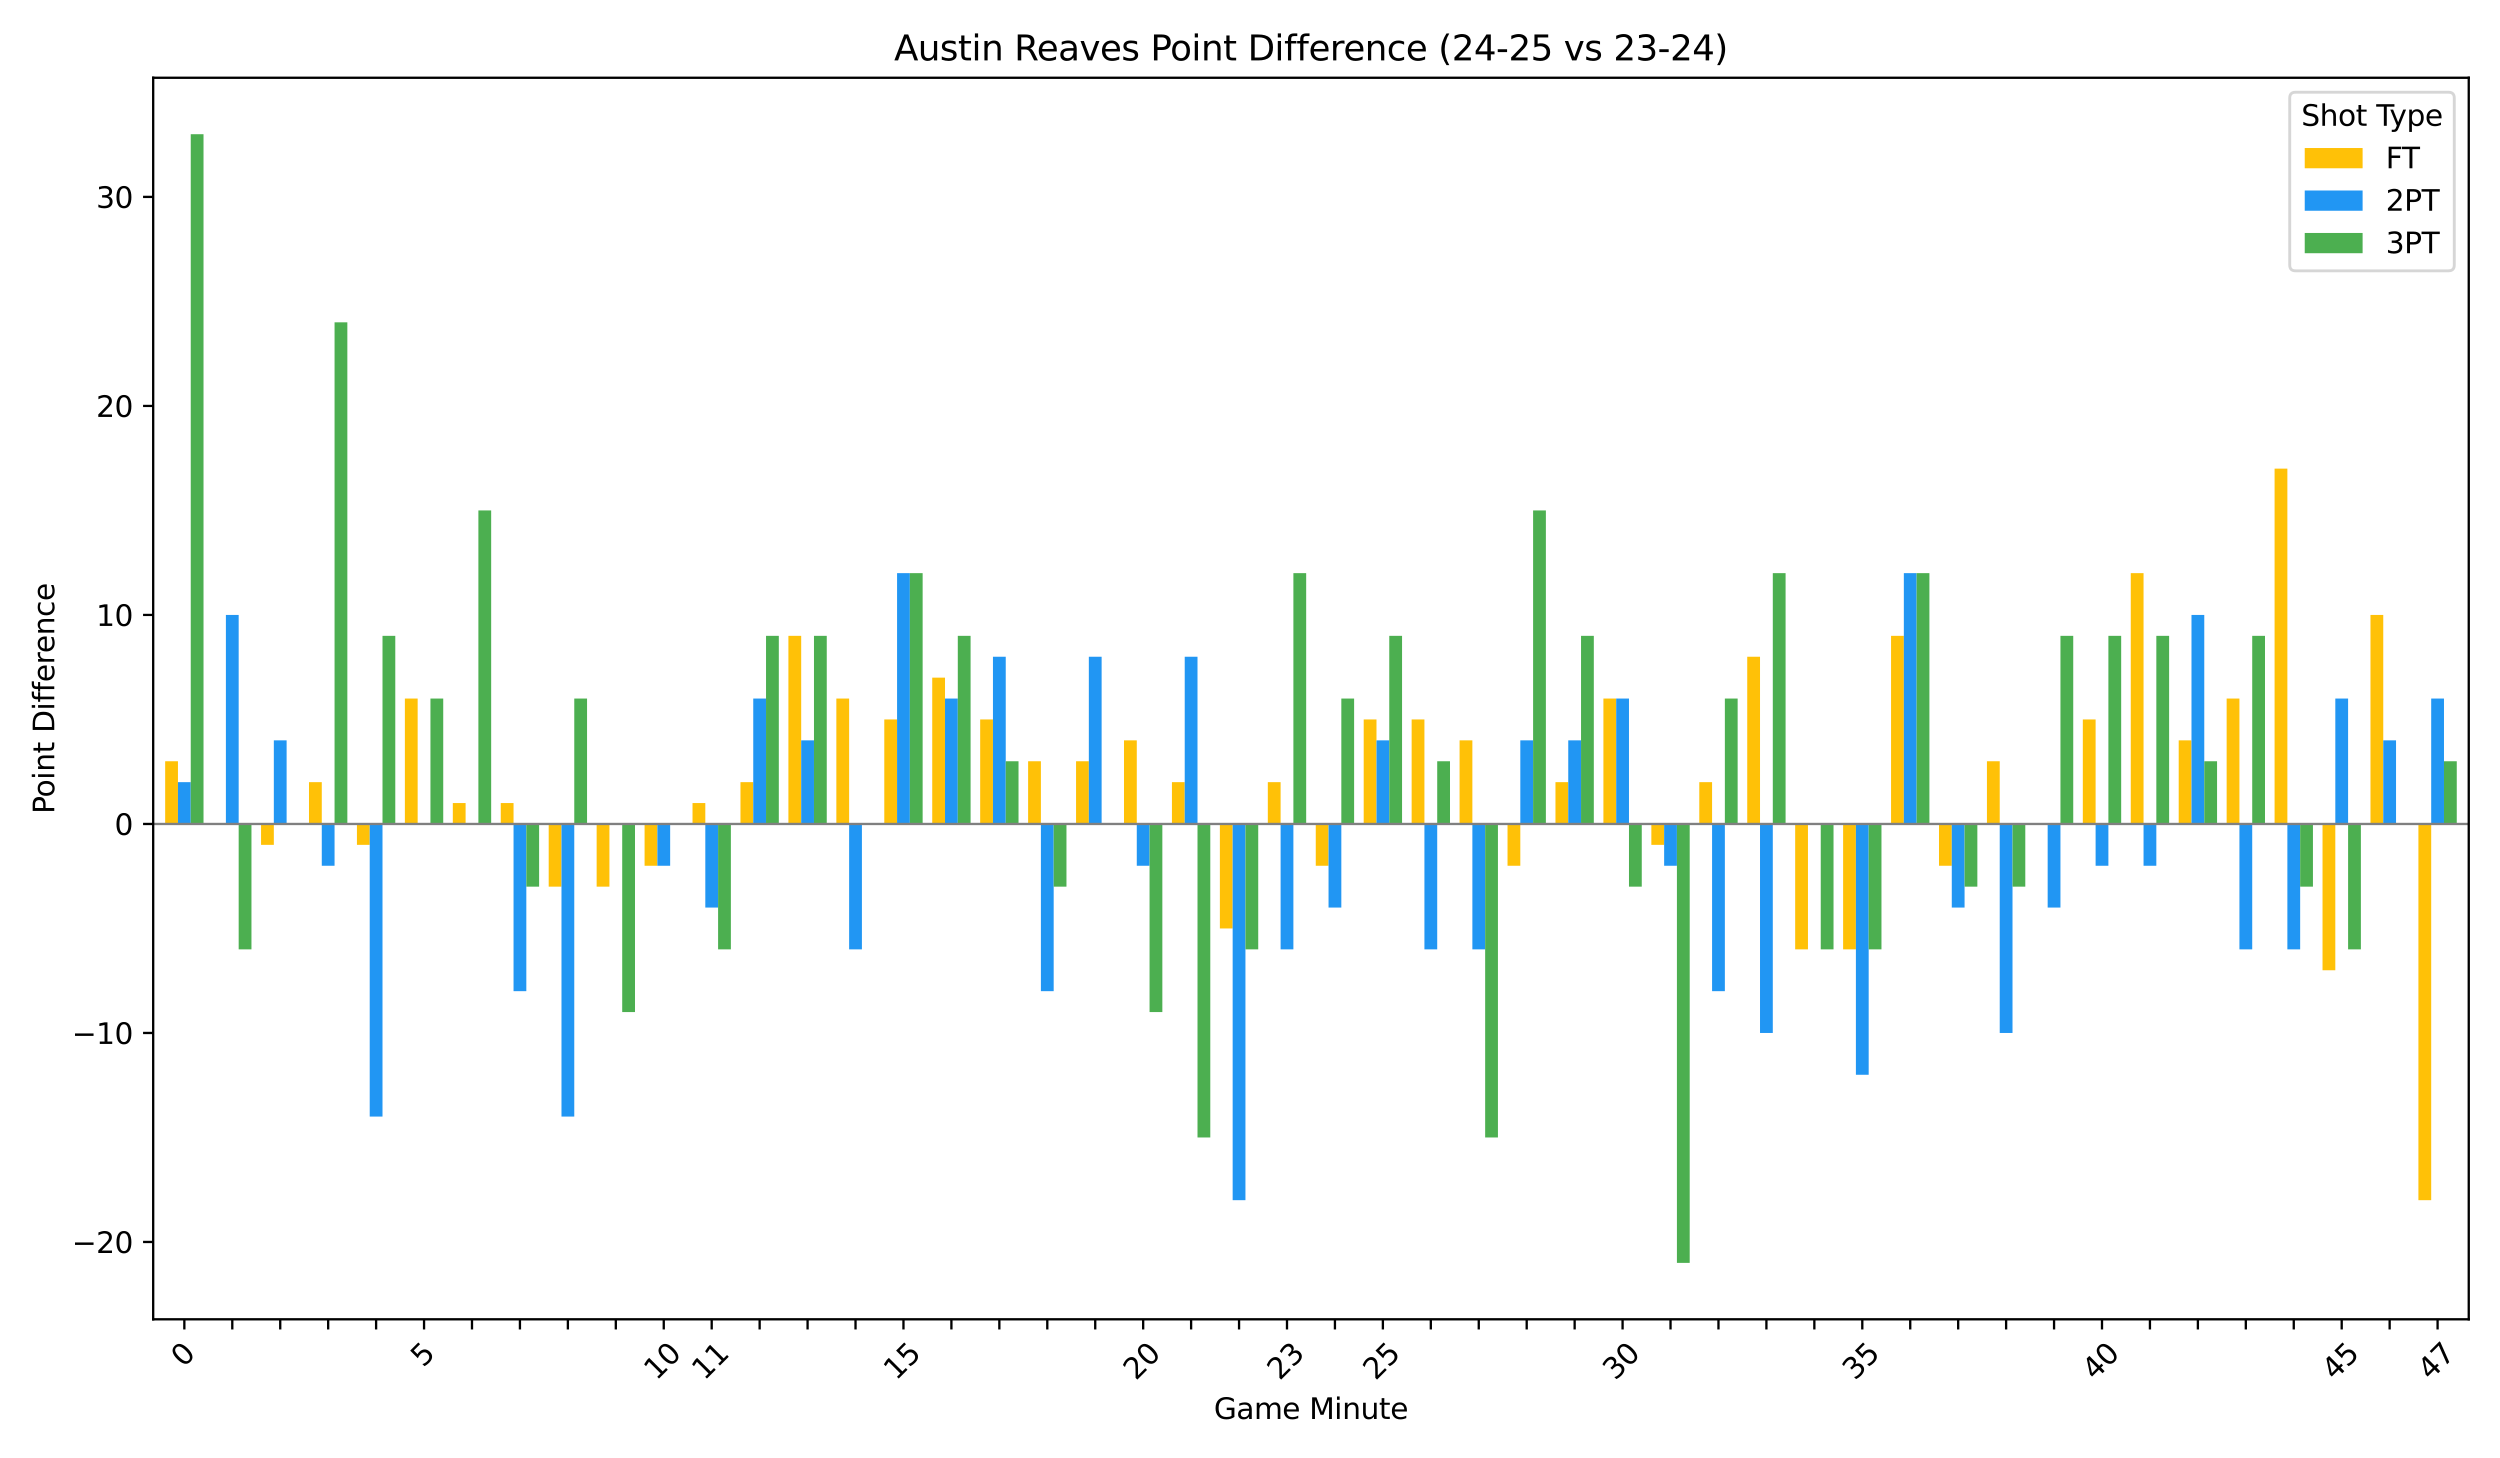 <?xml version="1.0" encoding="utf-8" standalone="no"?>
<!DOCTYPE svg PUBLIC "-//W3C//DTD SVG 1.1//EN"
  "http://www.w3.org/Graphics/SVG/1.1/DTD/svg11.dtd">
<svg xmlns:xlink="http://www.w3.org/1999/xlink" width="864pt" height="504pt" viewBox="0 0 864 504" xmlns="http://www.w3.org/2000/svg" version="1.1">
 <defs>
  <style type="text/css">*{stroke-linejoin: round; stroke-linecap: butt}</style>
 </defs>
 <g id="figure_1">
  <g id="patch_1">
   <path d="M 0 504 
L 864 504 
L 864 0 
L 0 0 
z
" style="fill: #ffffff"/>
  </g>
  <g id="axes_1">
   <g id="patch_2">
    <path d="M 52.94 455.956 
L 853.2 455.956 
L 853.2 26.88 
L 52.94 26.88 
z
" style="fill: #ffffff"/>
   </g>
   <g id="patch_3">
    <path d="M 57.082 284.759 
L 61.5 284.759 
L 61.5 263.088 
L 57.082 263.088 
z
" clip-path="url(#p91d2c77772)" style="fill: #ffc107"/>
   </g>
   <g id="patch_4">
    <path d="M 73.651 284.759 
L 78.069 284.759 
L 78.069 284.759 
L 73.651 284.759 
z
" clip-path="url(#p91d2c77772)" style="fill: #ffc107"/>
   </g>
   <g id="patch_5">
    <path d="M 90.219 284.759 
L 94.637 284.759 
L 94.637 291.982 
L 90.219 291.982 
z
" clip-path="url(#p91d2c77772)" style="fill: #ffc107"/>
   </g>
   <g id="patch_6">
    <path d="M 106.788 284.759 
L 111.206 284.759 
L 111.206 270.312 
L 106.788 270.312 
z
" clip-path="url(#p91d2c77772)" style="fill: #ffc107"/>
   </g>
   <g id="patch_7">
    <path d="M 123.356 284.759 
L 127.775 284.759 
L 127.775 291.982 
L 123.356 291.982 
z
" clip-path="url(#p91d2c77772)" style="fill: #ffc107"/>
   </g>
   <g id="patch_8">
    <path d="M 139.925 284.759 
L 144.343 284.759 
L 144.343 241.418 
L 139.925 241.418 
z
" clip-path="url(#p91d2c77772)" style="fill: #ffc107"/>
   </g>
   <g id="patch_9">
    <path d="M 156.493 284.759 
L 160.912 284.759 
L 160.912 277.535 
L 156.493 277.535 
z
" clip-path="url(#p91d2c77772)" style="fill: #ffc107"/>
   </g>
   <g id="patch_10">
    <path d="M 173.062 284.759 
L 177.48 284.759 
L 177.48 277.535 
L 173.062 277.535 
z
" clip-path="url(#p91d2c77772)" style="fill: #ffc107"/>
   </g>
   <g id="patch_11">
    <path d="M 189.63 284.759 
L 194.049 284.759 
L 194.049 306.429 
L 189.63 306.429 
z
" clip-path="url(#p91d2c77772)" style="fill: #ffc107"/>
   </g>
   <g id="patch_12">
    <path d="M 206.199 284.759 
L 210.617 284.759 
L 210.617 306.429 
L 206.199 306.429 
z
" clip-path="url(#p91d2c77772)" style="fill: #ffc107"/>
   </g>
   <g id="patch_13">
    <path d="M 222.767 284.759 
L 227.186 284.759 
L 227.186 299.206 
L 222.767 299.206 
z
" clip-path="url(#p91d2c77772)" style="fill: #ffc107"/>
   </g>
   <g id="patch_14">
    <path d="M 239.336 284.759 
L 243.754 284.759 
L 243.754 277.535 
L 239.336 277.535 
z
" clip-path="url(#p91d2c77772)" style="fill: #ffc107"/>
   </g>
   <g id="patch_15">
    <path d="M 255.904 284.759 
L 260.323 284.759 
L 260.323 270.312 
L 255.904 270.312 
z
" clip-path="url(#p91d2c77772)" style="fill: #ffc107"/>
   </g>
   <g id="patch_16">
    <path d="M 272.473 284.759 
L 276.891 284.759 
L 276.891 219.747 
L 272.473 219.747 
z
" clip-path="url(#p91d2c77772)" style="fill: #ffc107"/>
   </g>
   <g id="patch_17">
    <path d="M 289.042 284.759 
L 293.46 284.759 
L 293.46 241.418 
L 289.042 241.418 
z
" clip-path="url(#p91d2c77772)" style="fill: #ffc107"/>
   </g>
   <g id="patch_18">
    <path d="M 305.61 284.759 
L 310.028 284.759 
L 310.028 248.641 
L 305.61 248.641 
z
" clip-path="url(#p91d2c77772)" style="fill: #ffc107"/>
   </g>
   <g id="patch_19">
    <path d="M 322.179 284.759 
L 326.597 284.759 
L 326.597 234.194 
L 322.179 234.194 
z
" clip-path="url(#p91d2c77772)" style="fill: #ffc107"/>
   </g>
   <g id="patch_20">
    <path d="M 338.747 284.759 
L 343.165 284.759 
L 343.165 248.641 
L 338.747 248.641 
z
" clip-path="url(#p91d2c77772)" style="fill: #ffc107"/>
   </g>
   <g id="patch_21">
    <path d="M 355.316 284.759 
L 359.734 284.759 
L 359.734 263.088 
L 355.316 263.088 
z
" clip-path="url(#p91d2c77772)" style="fill: #ffc107"/>
   </g>
   <g id="patch_22">
    <path d="M 371.884 284.759 
L 376.302 284.759 
L 376.302 263.088 
L 371.884 263.088 
z
" clip-path="url(#p91d2c77772)" style="fill: #ffc107"/>
   </g>
   <g id="patch_23">
    <path d="M 388.453 284.759 
L 392.871 284.759 
L 392.871 255.865 
L 388.453 255.865 
z
" clip-path="url(#p91d2c77772)" style="fill: #ffc107"/>
   </g>
   <g id="patch_24">
    <path d="M 405.021 284.759 
L 409.44 284.759 
L 409.44 270.312 
L 405.021 270.312 
z
" clip-path="url(#p91d2c77772)" style="fill: #ffc107"/>
   </g>
   <g id="patch_25">
    <path d="M 421.59 284.759 
L 426.008 284.759 
L 426.008 320.876 
L 421.59 320.876 
z
" clip-path="url(#p91d2c77772)" style="fill: #ffc107"/>
   </g>
   <g id="patch_26">
    <path d="M 438.158 284.759 
L 442.577 284.759 
L 442.577 270.312 
L 438.158 270.312 
z
" clip-path="url(#p91d2c77772)" style="fill: #ffc107"/>
   </g>
   <g id="patch_27">
    <path d="M 454.727 284.759 
L 459.145 284.759 
L 459.145 299.206 
L 454.727 299.206 
z
" clip-path="url(#p91d2c77772)" style="fill: #ffc107"/>
   </g>
   <g id="patch_28">
    <path d="M 471.295 284.759 
L 475.714 284.759 
L 475.714 248.641 
L 471.295 248.641 
z
" clip-path="url(#p91d2c77772)" style="fill: #ffc107"/>
   </g>
   <g id="patch_29">
    <path d="M 487.864 284.759 
L 492.282 284.759 
L 492.282 248.641 
L 487.864 248.641 
z
" clip-path="url(#p91d2c77772)" style="fill: #ffc107"/>
   </g>
   <g id="patch_30">
    <path d="M 504.432 284.759 
L 508.851 284.759 
L 508.851 255.865 
L 504.432 255.865 
z
" clip-path="url(#p91d2c77772)" style="fill: #ffc107"/>
   </g>
   <g id="patch_31">
    <path d="M 521.001 284.759 
L 525.419 284.759 
L 525.419 299.206 
L 521.001 299.206 
z
" clip-path="url(#p91d2c77772)" style="fill: #ffc107"/>
   </g>
   <g id="patch_32">
    <path d="M 537.57 284.759 
L 541.988 284.759 
L 541.988 270.312 
L 537.57 270.312 
z
" clip-path="url(#p91d2c77772)" style="fill: #ffc107"/>
   </g>
   <g id="patch_33">
    <path d="M 554.138 284.759 
L 558.556 284.759 
L 558.556 241.418 
L 554.138 241.418 
z
" clip-path="url(#p91d2c77772)" style="fill: #ffc107"/>
   </g>
   <g id="patch_34">
    <path d="M 570.707 284.759 
L 575.125 284.759 
L 575.125 291.982 
L 570.707 291.982 
z
" clip-path="url(#p91d2c77772)" style="fill: #ffc107"/>
   </g>
   <g id="patch_35">
    <path d="M 587.275 284.759 
L 591.693 284.759 
L 591.693 270.312 
L 587.275 270.312 
z
" clip-path="url(#p91d2c77772)" style="fill: #ffc107"/>
   </g>
   <g id="patch_36">
    <path d="M 603.844 284.759 
L 608.262 284.759 
L 608.262 226.971 
L 603.844 226.971 
z
" clip-path="url(#p91d2c77772)" style="fill: #ffc107"/>
   </g>
   <g id="patch_37">
    <path d="M 620.412 284.759 
L 624.83 284.759 
L 624.83 328.1 
L 620.412 328.1 
z
" clip-path="url(#p91d2c77772)" style="fill: #ffc107"/>
   </g>
   <g id="patch_38">
    <path d="M 636.981 284.759 
L 641.399 284.759 
L 641.399 328.1 
L 636.981 328.1 
z
" clip-path="url(#p91d2c77772)" style="fill: #ffc107"/>
   </g>
   <g id="patch_39">
    <path d="M 653.549 284.759 
L 657.967 284.759 
L 657.967 219.747 
L 653.549 219.747 
z
" clip-path="url(#p91d2c77772)" style="fill: #ffc107"/>
   </g>
   <g id="patch_40">
    <path d="M 670.118 284.759 
L 674.536 284.759 
L 674.536 299.206 
L 670.118 299.206 
z
" clip-path="url(#p91d2c77772)" style="fill: #ffc107"/>
   </g>
   <g id="patch_41">
    <path d="M 686.686 284.759 
L 691.105 284.759 
L 691.105 263.088 
L 686.686 263.088 
z
" clip-path="url(#p91d2c77772)" style="fill: #ffc107"/>
   </g>
   <g id="patch_42">
    <path d="M 703.255 284.759 
L 707.673 284.759 
L 707.673 284.759 
L 703.255 284.759 
z
" clip-path="url(#p91d2c77772)" style="fill: #ffc107"/>
   </g>
   <g id="patch_43">
    <path d="M 719.823 284.759 
L 724.242 284.759 
L 724.242 248.641 
L 719.823 248.641 
z
" clip-path="url(#p91d2c77772)" style="fill: #ffc107"/>
   </g>
   <g id="patch_44">
    <path d="M 736.392 284.759 
L 740.81 284.759 
L 740.81 198.077 
L 736.392 198.077 
z
" clip-path="url(#p91d2c77772)" style="fill: #ffc107"/>
   </g>
   <g id="patch_45">
    <path d="M 752.96 284.759 
L 757.379 284.759 
L 757.379 255.865 
L 752.96 255.865 
z
" clip-path="url(#p91d2c77772)" style="fill: #ffc107"/>
   </g>
   <g id="patch_46">
    <path d="M 769.529 284.759 
L 773.947 284.759 
L 773.947 241.418 
L 769.529 241.418 
z
" clip-path="url(#p91d2c77772)" style="fill: #ffc107"/>
   </g>
   <g id="patch_47">
    <path d="M 786.097 284.759 
L 790.516 284.759 
L 790.516 161.959 
L 786.097 161.959 
z
" clip-path="url(#p91d2c77772)" style="fill: #ffc107"/>
   </g>
   <g id="patch_48">
    <path d="M 802.666 284.759 
L 807.084 284.759 
L 807.084 335.323 
L 802.666 335.323 
z
" clip-path="url(#p91d2c77772)" style="fill: #ffc107"/>
   </g>
   <g id="patch_49">
    <path d="M 819.235 284.759 
L 823.653 284.759 
L 823.653 212.524 
L 819.235 212.524 
z
" clip-path="url(#p91d2c77772)" style="fill: #ffc107"/>
   </g>
   <g id="patch_50">
    <path d="M 835.803 284.759 
L 840.221 284.759 
L 840.221 414.782 
L 835.803 414.782 
z
" clip-path="url(#p91d2c77772)" style="fill: #ffc107"/>
   </g>
   <g id="patch_51">
    <path d="M 61.5 284.759 
L 65.919 284.759 
L 65.919 270.312 
L 61.5 270.312 
z
" clip-path="url(#p91d2c77772)" style="fill: #2196f3"/>
   </g>
   <g id="patch_52">
    <path d="M 78.069 284.759 
L 82.487 284.759 
L 82.487 212.524 
L 78.069 212.524 
z
" clip-path="url(#p91d2c77772)" style="fill: #2196f3"/>
   </g>
   <g id="patch_53">
    <path d="M 94.637 284.759 
L 99.056 284.759 
L 99.056 255.865 
L 94.637 255.865 
z
" clip-path="url(#p91d2c77772)" style="fill: #2196f3"/>
   </g>
   <g id="patch_54">
    <path d="M 111.206 284.759 
L 115.624 284.759 
L 115.624 299.206 
L 111.206 299.206 
z
" clip-path="url(#p91d2c77772)" style="fill: #2196f3"/>
   </g>
   <g id="patch_55">
    <path d="M 127.775 284.759 
L 132.193 284.759 
L 132.193 385.888 
L 127.775 385.888 
z
" clip-path="url(#p91d2c77772)" style="fill: #2196f3"/>
   </g>
   <g id="patch_56">
    <path d="M 144.343 284.759 
L 148.761 284.759 
L 148.761 284.759 
L 144.343 284.759 
z
" clip-path="url(#p91d2c77772)" style="fill: #2196f3"/>
   </g>
   <g id="patch_57">
    <path d="M 160.912 284.759 
L 165.33 284.759 
L 165.33 284.759 
L 160.912 284.759 
z
" clip-path="url(#p91d2c77772)" style="fill: #2196f3"/>
   </g>
   <g id="patch_58">
    <path d="M 177.48 284.759 
L 181.898 284.759 
L 181.898 342.547 
L 177.48 342.547 
z
" clip-path="url(#p91d2c77772)" style="fill: #2196f3"/>
   </g>
   <g id="patch_59">
    <path d="M 194.049 284.759 
L 198.467 284.759 
L 198.467 385.888 
L 194.049 385.888 
z
" clip-path="url(#p91d2c77772)" style="fill: #2196f3"/>
   </g>
   <g id="patch_60">
    <path d="M 210.617 284.759 
L 215.035 284.759 
L 215.035 284.759 
L 210.617 284.759 
z
" clip-path="url(#p91d2c77772)" style="fill: #2196f3"/>
   </g>
   <g id="patch_61">
    <path d="M 227.186 284.759 
L 231.604 284.759 
L 231.604 299.206 
L 227.186 299.206 
z
" clip-path="url(#p91d2c77772)" style="fill: #2196f3"/>
   </g>
   <g id="patch_62">
    <path d="M 243.754 284.759 
L 248.173 284.759 
L 248.173 313.653 
L 243.754 313.653 
z
" clip-path="url(#p91d2c77772)" style="fill: #2196f3"/>
   </g>
   <g id="patch_63">
    <path d="M 260.323 284.759 
L 264.741 284.759 
L 264.741 241.418 
L 260.323 241.418 
z
" clip-path="url(#p91d2c77772)" style="fill: #2196f3"/>
   </g>
   <g id="patch_64">
    <path d="M 276.891 284.759 
L 281.31 284.759 
L 281.31 255.865 
L 276.891 255.865 
z
" clip-path="url(#p91d2c77772)" style="fill: #2196f3"/>
   </g>
   <g id="patch_65">
    <path d="M 293.46 284.759 
L 297.878 284.759 
L 297.878 328.1 
L 293.46 328.1 
z
" clip-path="url(#p91d2c77772)" style="fill: #2196f3"/>
   </g>
   <g id="patch_66">
    <path d="M 310.028 284.759 
L 314.447 284.759 
L 314.447 198.077 
L 310.028 198.077 
z
" clip-path="url(#p91d2c77772)" style="fill: #2196f3"/>
   </g>
   <g id="patch_67">
    <path d="M 326.597 284.759 
L 331.015 284.759 
L 331.015 241.418 
L 326.597 241.418 
z
" clip-path="url(#p91d2c77772)" style="fill: #2196f3"/>
   </g>
   <g id="patch_68">
    <path d="M 343.165 284.759 
L 347.584 284.759 
L 347.584 226.971 
L 343.165 226.971 
z
" clip-path="url(#p91d2c77772)" style="fill: #2196f3"/>
   </g>
   <g id="patch_69">
    <path d="M 359.734 284.759 
L 364.152 284.759 
L 364.152 342.547 
L 359.734 342.547 
z
" clip-path="url(#p91d2c77772)" style="fill: #2196f3"/>
   </g>
   <g id="patch_70">
    <path d="M 376.302 284.759 
L 380.721 284.759 
L 380.721 226.971 
L 376.302 226.971 
z
" clip-path="url(#p91d2c77772)" style="fill: #2196f3"/>
   </g>
   <g id="patch_71">
    <path d="M 392.871 284.759 
L 397.289 284.759 
L 397.289 299.206 
L 392.871 299.206 
z
" clip-path="url(#p91d2c77772)" style="fill: #2196f3"/>
   </g>
   <g id="patch_72">
    <path d="M 409.44 284.759 
L 413.858 284.759 
L 413.858 226.971 
L 409.44 226.971 
z
" clip-path="url(#p91d2c77772)" style="fill: #2196f3"/>
   </g>
   <g id="patch_73">
    <path d="M 426.008 284.759 
L 430.426 284.759 
L 430.426 414.782 
L 426.008 414.782 
z
" clip-path="url(#p91d2c77772)" style="fill: #2196f3"/>
   </g>
   <g id="patch_74">
    <path d="M 442.577 284.759 
L 446.995 284.759 
L 446.995 328.1 
L 442.577 328.1 
z
" clip-path="url(#p91d2c77772)" style="fill: #2196f3"/>
   </g>
   <g id="patch_75">
    <path d="M 459.145 284.759 
L 463.563 284.759 
L 463.563 313.653 
L 459.145 313.653 
z
" clip-path="url(#p91d2c77772)" style="fill: #2196f3"/>
   </g>
   <g id="patch_76">
    <path d="M 475.714 284.759 
L 480.132 284.759 
L 480.132 255.865 
L 475.714 255.865 
z
" clip-path="url(#p91d2c77772)" style="fill: #2196f3"/>
   </g>
   <g id="patch_77">
    <path d="M 492.282 284.759 
L 496.7 284.759 
L 496.7 328.1 
L 492.282 328.1 
z
" clip-path="url(#p91d2c77772)" style="fill: #2196f3"/>
   </g>
   <g id="patch_78">
    <path d="M 508.851 284.759 
L 513.269 284.759 
L 513.269 328.1 
L 508.851 328.1 
z
" clip-path="url(#p91d2c77772)" style="fill: #2196f3"/>
   </g>
   <g id="patch_79">
    <path d="M 525.419 284.759 
L 529.838 284.759 
L 529.838 255.865 
L 525.419 255.865 
z
" clip-path="url(#p91d2c77772)" style="fill: #2196f3"/>
   </g>
   <g id="patch_80">
    <path d="M 541.988 284.759 
L 546.406 284.759 
L 546.406 255.865 
L 541.988 255.865 
z
" clip-path="url(#p91d2c77772)" style="fill: #2196f3"/>
   </g>
   <g id="patch_81">
    <path d="M 558.556 284.759 
L 562.975 284.759 
L 562.975 241.418 
L 558.556 241.418 
z
" clip-path="url(#p91d2c77772)" style="fill: #2196f3"/>
   </g>
   <g id="patch_82">
    <path d="M 575.125 284.759 
L 579.543 284.759 
L 579.543 299.206 
L 575.125 299.206 
z
" clip-path="url(#p91d2c77772)" style="fill: #2196f3"/>
   </g>
   <g id="patch_83">
    <path d="M 591.693 284.759 
L 596.112 284.759 
L 596.112 342.547 
L 591.693 342.547 
z
" clip-path="url(#p91d2c77772)" style="fill: #2196f3"/>
   </g>
   <g id="patch_84">
    <path d="M 608.262 284.759 
L 612.68 284.759 
L 612.68 356.994 
L 608.262 356.994 
z
" clip-path="url(#p91d2c77772)" style="fill: #2196f3"/>
   </g>
   <g id="patch_85">
    <path d="M 624.83 284.759 
L 629.249 284.759 
L 629.249 284.759 
L 624.83 284.759 
z
" clip-path="url(#p91d2c77772)" style="fill: #2196f3"/>
   </g>
   <g id="patch_86">
    <path d="M 641.399 284.759 
L 645.817 284.759 
L 645.817 371.441 
L 641.399 371.441 
z
" clip-path="url(#p91d2c77772)" style="fill: #2196f3"/>
   </g>
   <g id="patch_87">
    <path d="M 657.967 284.759 
L 662.386 284.759 
L 662.386 198.077 
L 657.967 198.077 
z
" clip-path="url(#p91d2c77772)" style="fill: #2196f3"/>
   </g>
   <g id="patch_88">
    <path d="M 674.536 284.759 
L 678.954 284.759 
L 678.954 313.653 
L 674.536 313.653 
z
" clip-path="url(#p91d2c77772)" style="fill: #2196f3"/>
   </g>
   <g id="patch_89">
    <path d="M 691.105 284.759 
L 695.523 284.759 
L 695.523 356.994 
L 691.105 356.994 
z
" clip-path="url(#p91d2c77772)" style="fill: #2196f3"/>
   </g>
   <g id="patch_90">
    <path d="M 707.673 284.759 
L 712.091 284.759 
L 712.091 313.653 
L 707.673 313.653 
z
" clip-path="url(#p91d2c77772)" style="fill: #2196f3"/>
   </g>
   <g id="patch_91">
    <path d="M 724.242 284.759 
L 728.66 284.759 
L 728.66 299.206 
L 724.242 299.206 
z
" clip-path="url(#p91d2c77772)" style="fill: #2196f3"/>
   </g>
   <g id="patch_92">
    <path d="M 740.81 284.759 
L 745.228 284.759 
L 745.228 299.206 
L 740.81 299.206 
z
" clip-path="url(#p91d2c77772)" style="fill: #2196f3"/>
   </g>
   <g id="patch_93">
    <path d="M 757.379 284.759 
L 761.797 284.759 
L 761.797 212.524 
L 757.379 212.524 
z
" clip-path="url(#p91d2c77772)" style="fill: #2196f3"/>
   </g>
   <g id="patch_94">
    <path d="M 773.947 284.759 
L 778.365 284.759 
L 778.365 328.1 
L 773.947 328.1 
z
" clip-path="url(#p91d2c77772)" style="fill: #2196f3"/>
   </g>
   <g id="patch_95">
    <path d="M 790.516 284.759 
L 794.934 284.759 
L 794.934 328.1 
L 790.516 328.1 
z
" clip-path="url(#p91d2c77772)" style="fill: #2196f3"/>
   </g>
   <g id="patch_96">
    <path d="M 807.084 284.759 
L 811.503 284.759 
L 811.503 241.418 
L 807.084 241.418 
z
" clip-path="url(#p91d2c77772)" style="fill: #2196f3"/>
   </g>
   <g id="patch_97">
    <path d="M 823.653 284.759 
L 828.071 284.759 
L 828.071 255.865 
L 823.653 255.865 
z
" clip-path="url(#p91d2c77772)" style="fill: #2196f3"/>
   </g>
   <g id="patch_98">
    <path d="M 840.221 284.759 
L 844.64 284.759 
L 844.64 241.418 
L 840.221 241.418 
z
" clip-path="url(#p91d2c77772)" style="fill: #2196f3"/>
   </g>
   <g id="patch_99">
    <path d="M 65.919 284.759 
L 70.337 284.759 
L 70.337 46.383 
L 65.919 46.383 
z
" clip-path="url(#p91d2c77772)" style="fill: #4caf50"/>
   </g>
   <g id="patch_100">
    <path d="M 82.487 284.759 
L 86.905 284.759 
L 86.905 328.1 
L 82.487 328.1 
z
" clip-path="url(#p91d2c77772)" style="fill: #4caf50"/>
   </g>
   <g id="patch_101">
    <path d="M 99.056 284.759 
L 103.474 284.759 
L 103.474 284.759 
L 99.056 284.759 
z
" clip-path="url(#p91d2c77772)" style="fill: #4caf50"/>
   </g>
   <g id="patch_102">
    <path d="M 115.624 284.759 
L 120.043 284.759 
L 120.043 111.395 
L 115.624 111.395 
z
" clip-path="url(#p91d2c77772)" style="fill: #4caf50"/>
   </g>
   <g id="patch_103">
    <path d="M 132.193 284.759 
L 136.611 284.759 
L 136.611 219.747 
L 132.193 219.747 
z
" clip-path="url(#p91d2c77772)" style="fill: #4caf50"/>
   </g>
   <g id="patch_104">
    <path d="M 148.761 284.759 
L 153.18 284.759 
L 153.18 241.418 
L 148.761 241.418 
z
" clip-path="url(#p91d2c77772)" style="fill: #4caf50"/>
   </g>
   <g id="patch_105">
    <path d="M 165.33 284.759 
L 169.748 284.759 
L 169.748 176.406 
L 165.33 176.406 
z
" clip-path="url(#p91d2c77772)" style="fill: #4caf50"/>
   </g>
   <g id="patch_106">
    <path d="M 181.898 284.759 
L 186.317 284.759 
L 186.317 306.429 
L 181.898 306.429 
z
" clip-path="url(#p91d2c77772)" style="fill: #4caf50"/>
   </g>
   <g id="patch_107">
    <path d="M 198.467 284.759 
L 202.885 284.759 
L 202.885 241.418 
L 198.467 241.418 
z
" clip-path="url(#p91d2c77772)" style="fill: #4caf50"/>
   </g>
   <g id="patch_108">
    <path d="M 215.035 284.759 
L 219.454 284.759 
L 219.454 349.77 
L 215.035 349.77 
z
" clip-path="url(#p91d2c77772)" style="fill: #4caf50"/>
   </g>
   <g id="patch_109">
    <path d="M 231.604 284.759 
L 236.022 284.759 
L 236.022 284.759 
L 231.604 284.759 
z
" clip-path="url(#p91d2c77772)" style="fill: #4caf50"/>
   </g>
   <g id="patch_110">
    <path d="M 248.173 284.759 
L 252.591 284.759 
L 252.591 328.1 
L 248.173 328.1 
z
" clip-path="url(#p91d2c77772)" style="fill: #4caf50"/>
   </g>
   <g id="patch_111">
    <path d="M 264.741 284.759 
L 269.159 284.759 
L 269.159 219.747 
L 264.741 219.747 
z
" clip-path="url(#p91d2c77772)" style="fill: #4caf50"/>
   </g>
   <g id="patch_112">
    <path d="M 281.31 284.759 
L 285.728 284.759 
L 285.728 219.747 
L 281.31 219.747 
z
" clip-path="url(#p91d2c77772)" style="fill: #4caf50"/>
   </g>
   <g id="patch_113">
    <path d="M 297.878 284.759 
L 302.296 284.759 
L 302.296 284.759 
L 297.878 284.759 
z
" clip-path="url(#p91d2c77772)" style="fill: #4caf50"/>
   </g>
   <g id="patch_114">
    <path d="M 314.447 284.759 
L 318.865 284.759 
L 318.865 198.077 
L 314.447 198.077 
z
" clip-path="url(#p91d2c77772)" style="fill: #4caf50"/>
   </g>
   <g id="patch_115">
    <path d="M 331.015 284.759 
L 335.433 284.759 
L 335.433 219.747 
L 331.015 219.747 
z
" clip-path="url(#p91d2c77772)" style="fill: #4caf50"/>
   </g>
   <g id="patch_116">
    <path d="M 347.584 284.759 
L 352.002 284.759 
L 352.002 263.088 
L 347.584 263.088 
z
" clip-path="url(#p91d2c77772)" style="fill: #4caf50"/>
   </g>
   <g id="patch_117">
    <path d="M 364.152 284.759 
L 368.57 284.759 
L 368.57 306.429 
L 364.152 306.429 
z
" clip-path="url(#p91d2c77772)" style="fill: #4caf50"/>
   </g>
   <g id="patch_118">
    <path d="M 380.721 284.759 
L 385.139 284.759 
L 385.139 284.759 
L 380.721 284.759 
z
" clip-path="url(#p91d2c77772)" style="fill: #4caf50"/>
   </g>
   <g id="patch_119">
    <path d="M 397.289 284.759 
L 401.708 284.759 
L 401.708 349.77 
L 397.289 349.77 
z
" clip-path="url(#p91d2c77772)" style="fill: #4caf50"/>
   </g>
   <g id="patch_120">
    <path d="M 413.858 284.759 
L 418.276 284.759 
L 418.276 393.111 
L 413.858 393.111 
z
" clip-path="url(#p91d2c77772)" style="fill: #4caf50"/>
   </g>
   <g id="patch_121">
    <path d="M 430.426 284.759 
L 434.845 284.759 
L 434.845 328.1 
L 430.426 328.1 
z
" clip-path="url(#p91d2c77772)" style="fill: #4caf50"/>
   </g>
   <g id="patch_122">
    <path d="M 446.995 284.759 
L 451.413 284.759 
L 451.413 198.077 
L 446.995 198.077 
z
" clip-path="url(#p91d2c77772)" style="fill: #4caf50"/>
   </g>
   <g id="patch_123">
    <path d="M 463.563 284.759 
L 467.982 284.759 
L 467.982 241.418 
L 463.563 241.418 
z
" clip-path="url(#p91d2c77772)" style="fill: #4caf50"/>
   </g>
   <g id="patch_124">
    <path d="M 480.132 284.759 
L 484.55 284.759 
L 484.55 219.747 
L 480.132 219.747 
z
" clip-path="url(#p91d2c77772)" style="fill: #4caf50"/>
   </g>
   <g id="patch_125">
    <path d="M 496.7 284.759 
L 501.119 284.759 
L 501.119 263.088 
L 496.7 263.088 
z
" clip-path="url(#p91d2c77772)" style="fill: #4caf50"/>
   </g>
   <g id="patch_126">
    <path d="M 513.269 284.759 
L 517.687 284.759 
L 517.687 393.111 
L 513.269 393.111 
z
" clip-path="url(#p91d2c77772)" style="fill: #4caf50"/>
   </g>
   <g id="patch_127">
    <path d="M 529.838 284.759 
L 534.256 284.759 
L 534.256 176.406 
L 529.838 176.406 
z
" clip-path="url(#p91d2c77772)" style="fill: #4caf50"/>
   </g>
   <g id="patch_128">
    <path d="M 546.406 284.759 
L 550.824 284.759 
L 550.824 219.747 
L 546.406 219.747 
z
" clip-path="url(#p91d2c77772)" style="fill: #4caf50"/>
   </g>
   <g id="patch_129">
    <path d="M 562.975 284.759 
L 567.393 284.759 
L 567.393 306.429 
L 562.975 306.429 
z
" clip-path="url(#p91d2c77772)" style="fill: #4caf50"/>
   </g>
   <g id="patch_130">
    <path d="M 579.543 284.759 
L 583.961 284.759 
L 583.961 436.452 
L 579.543 436.452 
z
" clip-path="url(#p91d2c77772)" style="fill: #4caf50"/>
   </g>
   <g id="patch_131">
    <path d="M 596.112 284.759 
L 600.53 284.759 
L 600.53 241.418 
L 596.112 241.418 
z
" clip-path="url(#p91d2c77772)" style="fill: #4caf50"/>
   </g>
   <g id="patch_132">
    <path d="M 612.68 284.759 
L 617.098 284.759 
L 617.098 198.077 
L 612.68 198.077 
z
" clip-path="url(#p91d2c77772)" style="fill: #4caf50"/>
   </g>
   <g id="patch_133">
    <path d="M 629.249 284.759 
L 633.667 284.759 
L 633.667 328.1 
L 629.249 328.1 
z
" clip-path="url(#p91d2c77772)" style="fill: #4caf50"/>
   </g>
   <g id="patch_134">
    <path d="M 645.817 284.759 
L 650.236 284.759 
L 650.236 328.1 
L 645.817 328.1 
z
" clip-path="url(#p91d2c77772)" style="fill: #4caf50"/>
   </g>
   <g id="patch_135">
    <path d="M 662.386 284.759 
L 666.804 284.759 
L 666.804 198.077 
L 662.386 198.077 
z
" clip-path="url(#p91d2c77772)" style="fill: #4caf50"/>
   </g>
   <g id="patch_136">
    <path d="M 678.954 284.759 
L 683.373 284.759 
L 683.373 306.429 
L 678.954 306.429 
z
" clip-path="url(#p91d2c77772)" style="fill: #4caf50"/>
   </g>
   <g id="patch_137">
    <path d="M 695.523 284.759 
L 699.941 284.759 
L 699.941 306.429 
L 695.523 306.429 
z
" clip-path="url(#p91d2c77772)" style="fill: #4caf50"/>
   </g>
   <g id="patch_138">
    <path d="M 712.091 284.759 
L 716.51 284.759 
L 716.51 219.747 
L 712.091 219.747 
z
" clip-path="url(#p91d2c77772)" style="fill: #4caf50"/>
   </g>
   <g id="patch_139">
    <path d="M 728.66 284.759 
L 733.078 284.759 
L 733.078 219.747 
L 728.66 219.747 
z
" clip-path="url(#p91d2c77772)" style="fill: #4caf50"/>
   </g>
   <g id="patch_140">
    <path d="M 745.228 284.759 
L 749.647 284.759 
L 749.647 219.747 
L 745.228 219.747 
z
" clip-path="url(#p91d2c77772)" style="fill: #4caf50"/>
   </g>
   <g id="patch_141">
    <path d="M 761.797 284.759 
L 766.215 284.759 
L 766.215 263.088 
L 761.797 263.088 
z
" clip-path="url(#p91d2c77772)" style="fill: #4caf50"/>
   </g>
   <g id="patch_142">
    <path d="M 778.365 284.759 
L 782.784 284.759 
L 782.784 219.747 
L 778.365 219.747 
z
" clip-path="url(#p91d2c77772)" style="fill: #4caf50"/>
   </g>
   <g id="patch_143">
    <path d="M 794.934 284.759 
L 799.352 284.759 
L 799.352 306.429 
L 794.934 306.429 
z
" clip-path="url(#p91d2c77772)" style="fill: #4caf50"/>
   </g>
   <g id="patch_144">
    <path d="M 811.503 284.759 
L 815.921 284.759 
L 815.921 328.1 
L 811.503 328.1 
z
" clip-path="url(#p91d2c77772)" style="fill: #4caf50"/>
   </g>
   <g id="patch_145">
    <path d="M 828.071 284.759 
L 832.489 284.759 
L 832.489 284.759 
L 828.071 284.759 
z
" clip-path="url(#p91d2c77772)" style="fill: #4caf50"/>
   </g>
   <g id="patch_146">
    <path d="M 844.64 284.759 
L 849.058 284.759 
L 849.058 263.088 
L 844.64 263.088 
z
" clip-path="url(#p91d2c77772)" style="fill: #4caf50"/>
   </g>
   <g id="matplotlib.axis_1">
    <g id="xtick_1">
     <g id="line2d_1">
      <defs>
       <path id="m5ee4b12429" d="M 0 0 
L 0 3.5 
" style="stroke: #000000; stroke-width: 0.8"/>
      </defs>
      <g>
       <use xlink:href="#m5ee4b12429" x="63.71" y="455.956" style="stroke: #000000; stroke-width: 0.8"/>
      </g>
     </g>
     <g id="text_1">
      <!-- 0 -->
      <g transform="translate(63.411 472.827) rotate(-45) scale(0.1 -0.1)">
       <defs>
        <path id="DejaVuSans-30" d="M 2034 4250 
Q 1547 4250 1301 3770 
Q 1056 3291 1056 2328 
Q 1056 1369 1301 889 
Q 1547 409 2034 409 
Q 2525 409 2770 889 
Q 3016 1369 3016 2328 
Q 3016 3291 2770 3770 
Q 2525 4250 2034 4250 
z
M 2034 4750 
Q 2819 4750 3233 4129 
Q 3647 3509 3647 2328 
Q 3647 1150 3233 529 
Q 2819 -91 2034 -91 
Q 1250 -91 836 529 
Q 422 1150 422 2328 
Q 422 3509 836 4129 
Q 1250 4750 2034 4750 
z
" transform="scale(0.016)"/>
       </defs>
       <use xlink:href="#DejaVuSans-30"/>
      </g>
     </g>
    </g>
    <g id="xtick_2">
     <g id="line2d_2">
      <g>
       <use xlink:href="#m5ee4b12429" x="80.278" y="455.956" style="stroke: #000000; stroke-width: 0.8"/>
      </g>
     </g>
    </g>
    <g id="xtick_3">
     <g id="line2d_3">
      <g>
       <use xlink:href="#m5ee4b12429" x="96.847" y="455.956" style="stroke: #000000; stroke-width: 0.8"/>
      </g>
     </g>
    </g>
    <g id="xtick_4">
     <g id="line2d_4">
      <g>
       <use xlink:href="#m5ee4b12429" x="113.415" y="455.956" style="stroke: #000000; stroke-width: 0.8"/>
      </g>
     </g>
    </g>
    <g id="xtick_5">
     <g id="line2d_5">
      <g>
       <use xlink:href="#m5ee4b12429" x="129.984" y="455.956" style="stroke: #000000; stroke-width: 0.8"/>
      </g>
     </g>
    </g>
    <g id="xtick_6">
     <g id="line2d_6">
      <g>
       <use xlink:href="#m5ee4b12429" x="146.552" y="455.956" style="stroke: #000000; stroke-width: 0.8"/>
      </g>
     </g>
     <g id="text_2">
      <!-- 5 -->
      <g transform="translate(146.254 472.827) rotate(-45) scale(0.1 -0.1)">
       <defs>
        <path id="DejaVuSans-35" d="M 691 4666 
L 3169 4666 
L 3169 4134 
L 1269 4134 
L 1269 2991 
Q 1406 3038 1543 3061 
Q 1681 3084 1819 3084 
Q 2600 3084 3056 2656 
Q 3513 2228 3513 1497 
Q 3513 744 3044 326 
Q 2575 -91 1722 -91 
Q 1428 -91 1123 -41 
Q 819 9 494 109 
L 494 744 
Q 775 591 1075 516 
Q 1375 441 1709 441 
Q 2250 441 2565 725 
Q 2881 1009 2881 1497 
Q 2881 1984 2565 2268 
Q 2250 2553 1709 2553 
Q 1456 2553 1204 2497 
Q 953 2441 691 2322 
L 691 4666 
z
" transform="scale(0.016)"/>
       </defs>
       <use xlink:href="#DejaVuSans-35"/>
      </g>
     </g>
    </g>
    <g id="xtick_7">
     <g id="line2d_7">
      <g>
       <use xlink:href="#m5ee4b12429" x="163.121" y="455.956" style="stroke: #000000; stroke-width: 0.8"/>
      </g>
     </g>
    </g>
    <g id="xtick_8">
     <g id="line2d_8">
      <g>
       <use xlink:href="#m5ee4b12429" x="179.689" y="455.956" style="stroke: #000000; stroke-width: 0.8"/>
      </g>
     </g>
    </g>
    <g id="xtick_9">
     <g id="line2d_9">
      <g>
       <use xlink:href="#m5ee4b12429" x="196.258" y="455.956" style="stroke: #000000; stroke-width: 0.8"/>
      </g>
     </g>
    </g>
    <g id="xtick_10">
     <g id="line2d_10">
      <g>
       <use xlink:href="#m5ee4b12429" x="212.826" y="455.956" style="stroke: #000000; stroke-width: 0.8"/>
      </g>
     </g>
    </g>
    <g id="xtick_11">
     <g id="line2d_11">
      <g>
       <use xlink:href="#m5ee4b12429" x="229.395" y="455.956" style="stroke: #000000; stroke-width: 0.8"/>
      </g>
     </g>
     <g id="text_3">
      <!-- 10 -->
      <g transform="translate(226.847 477.326) rotate(-45) scale(0.1 -0.1)">
       <defs>
        <path id="DejaVuSans-31" d="M 794 531 
L 1825 531 
L 1825 4091 
L 703 3866 
L 703 4441 
L 1819 4666 
L 2450 4666 
L 2450 531 
L 3481 531 
L 3481 0 
L 794 0 
L 794 531 
z
" transform="scale(0.016)"/>
       </defs>
       <use xlink:href="#DejaVuSans-31"/>
       <use xlink:href="#DejaVuSans-30" transform="translate(63.623 0)"/>
      </g>
     </g>
    </g>
    <g id="xtick_12">
     <g id="line2d_12">
      <g>
       <use xlink:href="#m5ee4b12429" x="245.963" y="455.956" style="stroke: #000000; stroke-width: 0.8"/>
      </g>
     </g>
     <g id="text_4">
      <!-- 11 -->
      <g transform="translate(243.416 477.326) rotate(-45) scale(0.1 -0.1)">
       <use xlink:href="#DejaVuSans-31"/>
       <use xlink:href="#DejaVuSans-31" transform="translate(63.623 0)"/>
      </g>
     </g>
    </g>
    <g id="xtick_13">
     <g id="line2d_13">
      <g>
       <use xlink:href="#m5ee4b12429" x="262.532" y="455.956" style="stroke: #000000; stroke-width: 0.8"/>
      </g>
     </g>
    </g>
    <g id="xtick_14">
     <g id="line2d_14">
      <g>
       <use xlink:href="#m5ee4b12429" x="279.1" y="455.956" style="stroke: #000000; stroke-width: 0.8"/>
      </g>
     </g>
    </g>
    <g id="xtick_15">
     <g id="line2d_15">
      <g>
       <use xlink:href="#m5ee4b12429" x="295.669" y="455.956" style="stroke: #000000; stroke-width: 0.8"/>
      </g>
     </g>
    </g>
    <g id="xtick_16">
     <g id="line2d_16">
      <g>
       <use xlink:href="#m5ee4b12429" x="312.237" y="455.956" style="stroke: #000000; stroke-width: 0.8"/>
      </g>
     </g>
     <g id="text_5">
      <!-- 15 -->
      <g transform="translate(309.69 477.326) rotate(-45) scale(0.1 -0.1)">
       <use xlink:href="#DejaVuSans-31"/>
       <use xlink:href="#DejaVuSans-35" transform="translate(63.623 0)"/>
      </g>
     </g>
    </g>
    <g id="xtick_17">
     <g id="line2d_17">
      <g>
       <use xlink:href="#m5ee4b12429" x="328.806" y="455.956" style="stroke: #000000; stroke-width: 0.8"/>
      </g>
     </g>
    </g>
    <g id="xtick_18">
     <g id="line2d_18">
      <g>
       <use xlink:href="#m5ee4b12429" x="345.375" y="455.956" style="stroke: #000000; stroke-width: 0.8"/>
      </g>
     </g>
    </g>
    <g id="xtick_19">
     <g id="line2d_19">
      <g>
       <use xlink:href="#m5ee4b12429" x="361.943" y="455.956" style="stroke: #000000; stroke-width: 0.8"/>
      </g>
     </g>
    </g>
    <g id="xtick_20">
     <g id="line2d_20">
      <g>
       <use xlink:href="#m5ee4b12429" x="378.512" y="455.956" style="stroke: #000000; stroke-width: 0.8"/>
      </g>
     </g>
    </g>
    <g id="xtick_21">
     <g id="line2d_21">
      <g>
       <use xlink:href="#m5ee4b12429" x="395.08" y="455.956" style="stroke: #000000; stroke-width: 0.8"/>
      </g>
     </g>
     <g id="text_6">
      <!-- 20 -->
      <g transform="translate(392.532 477.326) rotate(-45) scale(0.1 -0.1)">
       <defs>
        <path id="DejaVuSans-32" d="M 1228 531 
L 3431 531 
L 3431 0 
L 469 0 
L 469 531 
Q 828 903 1448 1529 
Q 2069 2156 2228 2338 
Q 2531 2678 2651 2914 
Q 2772 3150 2772 3378 
Q 2772 3750 2511 3984 
Q 2250 4219 1831 4219 
Q 1534 4219 1204 4116 
Q 875 4013 500 3803 
L 500 4441 
Q 881 4594 1212 4672 
Q 1544 4750 1819 4750 
Q 2544 4750 2975 4387 
Q 3406 4025 3406 3419 
Q 3406 3131 3298 2873 
Q 3191 2616 2906 2266 
Q 2828 2175 2409 1742 
Q 1991 1309 1228 531 
z
" transform="scale(0.016)"/>
       </defs>
       <use xlink:href="#DejaVuSans-32"/>
       <use xlink:href="#DejaVuSans-30" transform="translate(63.623 0)"/>
      </g>
     </g>
    </g>
    <g id="xtick_22">
     <g id="line2d_22">
      <g>
       <use xlink:href="#m5ee4b12429" x="411.649" y="455.956" style="stroke: #000000; stroke-width: 0.8"/>
      </g>
     </g>
    </g>
    <g id="xtick_23">
     <g id="line2d_23">
      <g>
       <use xlink:href="#m5ee4b12429" x="428.217" y="455.956" style="stroke: #000000; stroke-width: 0.8"/>
      </g>
     </g>
    </g>
    <g id="xtick_24">
     <g id="line2d_24">
      <g>
       <use xlink:href="#m5ee4b12429" x="444.786" y="455.956" style="stroke: #000000; stroke-width: 0.8"/>
      </g>
     </g>
     <g id="text_7">
      <!-- 23 -->
      <g transform="translate(442.238 477.326) rotate(-45) scale(0.1 -0.1)">
       <defs>
        <path id="DejaVuSans-33" d="M 2597 2516 
Q 3050 2419 3304 2112 
Q 3559 1806 3559 1356 
Q 3559 666 3084 287 
Q 2609 -91 1734 -91 
Q 1441 -91 1130 -33 
Q 819 25 488 141 
L 488 750 
Q 750 597 1062 519 
Q 1375 441 1716 441 
Q 2309 441 2620 675 
Q 2931 909 2931 1356 
Q 2931 1769 2642 2001 
Q 2353 2234 1838 2234 
L 1294 2234 
L 1294 2753 
L 1863 2753 
Q 2328 2753 2575 2939 
Q 2822 3125 2822 3475 
Q 2822 3834 2567 4026 
Q 2313 4219 1838 4219 
Q 1578 4219 1281 4162 
Q 984 4106 628 3988 
L 628 4550 
Q 988 4650 1302 4700 
Q 1616 4750 1894 4750 
Q 2613 4750 3031 4423 
Q 3450 4097 3450 3541 
Q 3450 3153 3228 2886 
Q 3006 2619 2597 2516 
z
" transform="scale(0.016)"/>
       </defs>
       <use xlink:href="#DejaVuSans-32"/>
       <use xlink:href="#DejaVuSans-33" transform="translate(63.623 0)"/>
      </g>
     </g>
    </g>
    <g id="xtick_25">
     <g id="line2d_25">
      <g>
       <use xlink:href="#m5ee4b12429" x="461.354" y="455.956" style="stroke: #000000; stroke-width: 0.8"/>
      </g>
     </g>
    </g>
    <g id="xtick_26">
     <g id="line2d_26">
      <g>
       <use xlink:href="#m5ee4b12429" x="477.923" y="455.956" style="stroke: #000000; stroke-width: 0.8"/>
      </g>
     </g>
     <g id="text_8">
      <!-- 25 -->
      <g transform="translate(475.375 477.326) rotate(-45) scale(0.1 -0.1)">
       <use xlink:href="#DejaVuSans-32"/>
       <use xlink:href="#DejaVuSans-35" transform="translate(63.623 0)"/>
      </g>
     </g>
    </g>
    <g id="xtick_27">
     <g id="line2d_27">
      <g>
       <use xlink:href="#m5ee4b12429" x="494.491" y="455.956" style="stroke: #000000; stroke-width: 0.8"/>
      </g>
     </g>
    </g>
    <g id="xtick_28">
     <g id="line2d_28">
      <g>
       <use xlink:href="#m5ee4b12429" x="511.06" y="455.956" style="stroke: #000000; stroke-width: 0.8"/>
      </g>
     </g>
    </g>
    <g id="xtick_29">
     <g id="line2d_29">
      <g>
       <use xlink:href="#m5ee4b12429" x="527.628" y="455.956" style="stroke: #000000; stroke-width: 0.8"/>
      </g>
     </g>
    </g>
    <g id="xtick_30">
     <g id="line2d_30">
      <g>
       <use xlink:href="#m5ee4b12429" x="544.197" y="455.956" style="stroke: #000000; stroke-width: 0.8"/>
      </g>
     </g>
    </g>
    <g id="xtick_31">
     <g id="line2d_31">
      <g>
       <use xlink:href="#m5ee4b12429" x="560.765" y="455.956" style="stroke: #000000; stroke-width: 0.8"/>
      </g>
     </g>
     <g id="text_9">
      <!-- 30 -->
      <g transform="translate(558.218 477.326) rotate(-45) scale(0.1 -0.1)">
       <use xlink:href="#DejaVuSans-33"/>
       <use xlink:href="#DejaVuSans-30" transform="translate(63.623 0)"/>
      </g>
     </g>
    </g>
    <g id="xtick_32">
     <g id="line2d_32">
      <g>
       <use xlink:href="#m5ee4b12429" x="577.334" y="455.956" style="stroke: #000000; stroke-width: 0.8"/>
      </g>
     </g>
    </g>
    <g id="xtick_33">
     <g id="line2d_33">
      <g>
       <use xlink:href="#m5ee4b12429" x="593.903" y="455.956" style="stroke: #000000; stroke-width: 0.8"/>
      </g>
     </g>
    </g>
    <g id="xtick_34">
     <g id="line2d_34">
      <g>
       <use xlink:href="#m5ee4b12429" x="610.471" y="455.956" style="stroke: #000000; stroke-width: 0.8"/>
      </g>
     </g>
    </g>
    <g id="xtick_35">
     <g id="line2d_35">
      <g>
       <use xlink:href="#m5ee4b12429" x="627.04" y="455.956" style="stroke: #000000; stroke-width: 0.8"/>
      </g>
     </g>
    </g>
    <g id="xtick_36">
     <g id="line2d_36">
      <g>
       <use xlink:href="#m5ee4b12429" x="643.608" y="455.956" style="stroke: #000000; stroke-width: 0.8"/>
      </g>
     </g>
     <g id="text_10">
      <!-- 35 -->
      <g transform="translate(641.06 477.326) rotate(-45) scale(0.1 -0.1)">
       <use xlink:href="#DejaVuSans-33"/>
       <use xlink:href="#DejaVuSans-35" transform="translate(63.623 0)"/>
      </g>
     </g>
    </g>
    <g id="xtick_37">
     <g id="line2d_37">
      <g>
       <use xlink:href="#m5ee4b12429" x="660.177" y="455.956" style="stroke: #000000; stroke-width: 0.8"/>
      </g>
     </g>
    </g>
    <g id="xtick_38">
     <g id="line2d_38">
      <g>
       <use xlink:href="#m5ee4b12429" x="676.745" y="455.956" style="stroke: #000000; stroke-width: 0.8"/>
      </g>
     </g>
    </g>
    <g id="xtick_39">
     <g id="line2d_39">
      <g>
       <use xlink:href="#m5ee4b12429" x="693.314" y="455.956" style="stroke: #000000; stroke-width: 0.8"/>
      </g>
     </g>
    </g>
    <g id="xtick_40">
     <g id="line2d_40">
      <g>
       <use xlink:href="#m5ee4b12429" x="709.882" y="455.956" style="stroke: #000000; stroke-width: 0.8"/>
      </g>
     </g>
    </g>
    <g id="xtick_41">
     <g id="line2d_41">
      <g>
       <use xlink:href="#m5ee4b12429" x="726.451" y="455.956" style="stroke: #000000; stroke-width: 0.8"/>
      </g>
     </g>
     <g id="text_11">
      <!-- 40 -->
      <g transform="translate(723.903 477.326) rotate(-45) scale(0.1 -0.1)">
       <defs>
        <path id="DejaVuSans-34" d="M 2419 4116 
L 825 1625 
L 2419 1625 
L 2419 4116 
z
M 2253 4666 
L 3047 4666 
L 3047 1625 
L 3713 1625 
L 3713 1100 
L 3047 1100 
L 3047 0 
L 2419 0 
L 2419 1100 
L 313 1100 
L 313 1709 
L 2253 4666 
z
" transform="scale(0.016)"/>
       </defs>
       <use xlink:href="#DejaVuSans-34"/>
       <use xlink:href="#DejaVuSans-30" transform="translate(63.623 0)"/>
      </g>
     </g>
    </g>
    <g id="xtick_42">
     <g id="line2d_42">
      <g>
       <use xlink:href="#m5ee4b12429" x="743.019" y="455.956" style="stroke: #000000; stroke-width: 0.8"/>
      </g>
     </g>
    </g>
    <g id="xtick_43">
     <g id="line2d_43">
      <g>
       <use xlink:href="#m5ee4b12429" x="759.588" y="455.956" style="stroke: #000000; stroke-width: 0.8"/>
      </g>
     </g>
    </g>
    <g id="xtick_44">
     <g id="line2d_44">
      <g>
       <use xlink:href="#m5ee4b12429" x="776.156" y="455.956" style="stroke: #000000; stroke-width: 0.8"/>
      </g>
     </g>
    </g>
    <g id="xtick_45">
     <g id="line2d_45">
      <g>
       <use xlink:href="#m5ee4b12429" x="792.725" y="455.956" style="stroke: #000000; stroke-width: 0.8"/>
      </g>
     </g>
    </g>
    <g id="xtick_46">
     <g id="line2d_46">
      <g>
       <use xlink:href="#m5ee4b12429" x="809.293" y="455.956" style="stroke: #000000; stroke-width: 0.8"/>
      </g>
     </g>
     <g id="text_12">
      <!-- 45 -->
      <g transform="translate(806.746 477.326) rotate(-45) scale(0.1 -0.1)">
       <use xlink:href="#DejaVuSans-34"/>
       <use xlink:href="#DejaVuSans-35" transform="translate(63.623 0)"/>
      </g>
     </g>
    </g>
    <g id="xtick_47">
     <g id="line2d_47">
      <g>
       <use xlink:href="#m5ee4b12429" x="825.862" y="455.956" style="stroke: #000000; stroke-width: 0.8"/>
      </g>
     </g>
    </g>
    <g id="xtick_48">
     <g id="line2d_48">
      <g>
       <use xlink:href="#m5ee4b12429" x="842.43" y="455.956" style="stroke: #000000; stroke-width: 0.8"/>
      </g>
     </g>
     <g id="text_13">
      <!-- 47 -->
      <g transform="translate(839.883 477.326) rotate(-45) scale(0.1 -0.1)">
       <defs>
        <path id="DejaVuSans-37" d="M 525 4666 
L 3525 4666 
L 3525 4397 
L 1831 0 
L 1172 0 
L 2766 4134 
L 525 4134 
L 525 4666 
z
" transform="scale(0.016)"/>
       </defs>
       <use xlink:href="#DejaVuSans-34"/>
       <use xlink:href="#DejaVuSans-37" transform="translate(63.623 0)"/>
      </g>
     </g>
    </g>
    <g id="text_14">
     <!-- Game Minute -->
     <g transform="translate(419.518 490.395) scale(0.1 -0.1)">
      <defs>
       <path id="DejaVuSans-47" d="M 3809 666 
L 3809 1919 
L 2778 1919 
L 2778 2438 
L 4434 2438 
L 4434 434 
Q 4069 175 3628 42 
Q 3188 -91 2688 -91 
Q 1594 -91 976 548 
Q 359 1188 359 2328 
Q 359 3472 976 4111 
Q 1594 4750 2688 4750 
Q 3144 4750 3555 4637 
Q 3966 4525 4313 4306 
L 4313 3634 
Q 3963 3931 3569 4081 
Q 3175 4231 2741 4231 
Q 1884 4231 1454 3753 
Q 1025 3275 1025 2328 
Q 1025 1384 1454 906 
Q 1884 428 2741 428 
Q 3075 428 3337 486 
Q 3600 544 3809 666 
z
" transform="scale(0.016)"/>
       <path id="DejaVuSans-61" d="M 2194 1759 
Q 1497 1759 1228 1600 
Q 959 1441 959 1056 
Q 959 750 1161 570 
Q 1363 391 1709 391 
Q 2188 391 2477 730 
Q 2766 1069 2766 1631 
L 2766 1759 
L 2194 1759 
z
M 3341 1997 
L 3341 0 
L 2766 0 
L 2766 531 
Q 2569 213 2275 61 
Q 1981 -91 1556 -91 
Q 1019 -91 701 211 
Q 384 513 384 1019 
Q 384 1609 779 1909 
Q 1175 2209 1959 2209 
L 2766 2209 
L 2766 2266 
Q 2766 2663 2505 2880 
Q 2244 3097 1772 3097 
Q 1472 3097 1187 3025 
Q 903 2953 641 2809 
L 641 3341 
Q 956 3463 1253 3523 
Q 1550 3584 1831 3584 
Q 2591 3584 2966 3190 
Q 3341 2797 3341 1997 
z
" transform="scale(0.016)"/>
       <path id="DejaVuSans-6d" d="M 3328 2828 
Q 3544 3216 3844 3400 
Q 4144 3584 4550 3584 
Q 5097 3584 5394 3201 
Q 5691 2819 5691 2113 
L 5691 0 
L 5113 0 
L 5113 2094 
Q 5113 2597 4934 2840 
Q 4756 3084 4391 3084 
Q 3944 3084 3684 2787 
Q 3425 2491 3425 1978 
L 3425 0 
L 2847 0 
L 2847 2094 
Q 2847 2600 2669 2842 
Q 2491 3084 2119 3084 
Q 1678 3084 1418 2786 
Q 1159 2488 1159 1978 
L 1159 0 
L 581 0 
L 581 3500 
L 1159 3500 
L 1159 2956 
Q 1356 3278 1631 3431 
Q 1906 3584 2284 3584 
Q 2666 3584 2933 3390 
Q 3200 3197 3328 2828 
z
" transform="scale(0.016)"/>
       <path id="DejaVuSans-65" d="M 3597 1894 
L 3597 1613 
L 953 1613 
Q 991 1019 1311 708 
Q 1631 397 2203 397 
Q 2534 397 2845 478 
Q 3156 559 3463 722 
L 3463 178 
Q 3153 47 2828 -22 
Q 2503 -91 2169 -91 
Q 1331 -91 842 396 
Q 353 884 353 1716 
Q 353 2575 817 3079 
Q 1281 3584 2069 3584 
Q 2775 3584 3186 3129 
Q 3597 2675 3597 1894 
z
M 3022 2063 
Q 3016 2534 2758 2815 
Q 2500 3097 2075 3097 
Q 1594 3097 1305 2825 
Q 1016 2553 972 2059 
L 3022 2063 
z
" transform="scale(0.016)"/>
       <path id="DejaVuSans-20" transform="scale(0.016)"/>
       <path id="DejaVuSans-4d" d="M 628 4666 
L 1569 4666 
L 2759 1491 
L 3956 4666 
L 4897 4666 
L 4897 0 
L 4281 0 
L 4281 4097 
L 3078 897 
L 2444 897 
L 1241 4097 
L 1241 0 
L 628 0 
L 628 4666 
z
" transform="scale(0.016)"/>
       <path id="DejaVuSans-69" d="M 603 3500 
L 1178 3500 
L 1178 0 
L 603 0 
L 603 3500 
z
M 603 4863 
L 1178 4863 
L 1178 4134 
L 603 4134 
L 603 4863 
z
" transform="scale(0.016)"/>
       <path id="DejaVuSans-6e" d="M 3513 2113 
L 3513 0 
L 2938 0 
L 2938 2094 
Q 2938 2591 2744 2837 
Q 2550 3084 2163 3084 
Q 1697 3084 1428 2787 
Q 1159 2491 1159 1978 
L 1159 0 
L 581 0 
L 581 3500 
L 1159 3500 
L 1159 2956 
Q 1366 3272 1645 3428 
Q 1925 3584 2291 3584 
Q 2894 3584 3203 3211 
Q 3513 2838 3513 2113 
z
" transform="scale(0.016)"/>
       <path id="DejaVuSans-75" d="M 544 1381 
L 544 3500 
L 1119 3500 
L 1119 1403 
Q 1119 906 1312 657 
Q 1506 409 1894 409 
Q 2359 409 2629 706 
Q 2900 1003 2900 1516 
L 2900 3500 
L 3475 3500 
L 3475 0 
L 2900 0 
L 2900 538 
Q 2691 219 2414 64 
Q 2138 -91 1772 -91 
Q 1169 -91 856 284 
Q 544 659 544 1381 
z
M 1991 3584 
L 1991 3584 
z
" transform="scale(0.016)"/>
       <path id="DejaVuSans-74" d="M 1172 4494 
L 1172 3500 
L 2356 3500 
L 2356 3053 
L 1172 3053 
L 1172 1153 
Q 1172 725 1289 603 
Q 1406 481 1766 481 
L 2356 481 
L 2356 0 
L 1766 0 
Q 1100 0 847 248 
Q 594 497 594 1153 
L 594 3053 
L 172 3053 
L 172 3500 
L 594 3500 
L 594 4494 
L 1172 4494 
z
" transform="scale(0.016)"/>
      </defs>
      <use xlink:href="#DejaVuSans-47"/>
      <use xlink:href="#DejaVuSans-61" transform="translate(77.49 0)"/>
      <use xlink:href="#DejaVuSans-6d" transform="translate(138.77 0)"/>
      <use xlink:href="#DejaVuSans-65" transform="translate(236.182 0)"/>
      <use xlink:href="#DejaVuSans-20" transform="translate(297.705 0)"/>
      <use xlink:href="#DejaVuSans-4d" transform="translate(329.492 0)"/>
      <use xlink:href="#DejaVuSans-69" transform="translate(415.771 0)"/>
      <use xlink:href="#DejaVuSans-6e" transform="translate(443.555 0)"/>
      <use xlink:href="#DejaVuSans-75" transform="translate(506.934 0)"/>
      <use xlink:href="#DejaVuSans-74" transform="translate(570.312 0)"/>
      <use xlink:href="#DejaVuSans-65" transform="translate(609.521 0)"/>
     </g>
    </g>
   </g>
   <g id="matplotlib.axis_2">
    <g id="ytick_1">
     <g id="line2d_49">
      <defs>
       <path id="m694c44a3b0" d="M 0 0 
L -3.5 0 
" style="stroke: #000000; stroke-width: 0.8"/>
      </defs>
      <g>
       <use xlink:href="#m694c44a3b0" x="52.94" y="429.229" style="stroke: #000000; stroke-width: 0.8"/>
      </g>
     </g>
     <g id="text_15">
      <!-- −20 -->
      <g transform="translate(24.835 433.028) scale(0.1 -0.1)">
       <defs>
        <path id="DejaVuSans-2212" d="M 678 2272 
L 4684 2272 
L 4684 1741 
L 678 1741 
L 678 2272 
z
" transform="scale(0.016)"/>
       </defs>
       <use xlink:href="#DejaVuSans-2212"/>
       <use xlink:href="#DejaVuSans-32" transform="translate(83.789 0)"/>
       <use xlink:href="#DejaVuSans-30" transform="translate(147.412 0)"/>
      </g>
     </g>
    </g>
    <g id="ytick_2">
     <g id="line2d_50">
      <g>
       <use xlink:href="#m694c44a3b0" x="52.94" y="356.994" style="stroke: #000000; stroke-width: 0.8"/>
      </g>
     </g>
     <g id="text_16">
      <!-- −10 -->
      <g transform="translate(24.835 360.793) scale(0.1 -0.1)">
       <use xlink:href="#DejaVuSans-2212"/>
       <use xlink:href="#DejaVuSans-31" transform="translate(83.789 0)"/>
       <use xlink:href="#DejaVuSans-30" transform="translate(147.412 0)"/>
      </g>
     </g>
    </g>
    <g id="ytick_3">
     <g id="line2d_51">
      <g>
       <use xlink:href="#m694c44a3b0" x="52.94" y="284.759" style="stroke: #000000; stroke-width: 0.8"/>
      </g>
     </g>
     <g id="text_17">
      <!-- 0 -->
      <g transform="translate(39.578 288.558) scale(0.1 -0.1)">
       <use xlink:href="#DejaVuSans-30"/>
      </g>
     </g>
    </g>
    <g id="ytick_4">
     <g id="line2d_52">
      <g>
       <use xlink:href="#m694c44a3b0" x="52.94" y="212.524" style="stroke: #000000; stroke-width: 0.8"/>
      </g>
     </g>
     <g id="text_18">
      <!-- 10 -->
      <g transform="translate(33.215 216.323) scale(0.1 -0.1)">
       <use xlink:href="#DejaVuSans-31"/>
       <use xlink:href="#DejaVuSans-30" transform="translate(63.623 0)"/>
      </g>
     </g>
    </g>
    <g id="ytick_5">
     <g id="line2d_53">
      <g>
       <use xlink:href="#m694c44a3b0" x="52.94" y="140.289" style="stroke: #000000; stroke-width: 0.8"/>
      </g>
     </g>
     <g id="text_19">
      <!-- 20 -->
      <g transform="translate(33.215 144.088) scale(0.1 -0.1)">
       <use xlink:href="#DejaVuSans-32"/>
       <use xlink:href="#DejaVuSans-30" transform="translate(63.623 0)"/>
      </g>
     </g>
    </g>
    <g id="ytick_6">
     <g id="line2d_54">
      <g>
       <use xlink:href="#m694c44a3b0" x="52.94" y="68.054" style="stroke: #000000; stroke-width: 0.8"/>
      </g>
     </g>
     <g id="text_20">
      <!-- 30 -->
      <g transform="translate(33.215 71.853) scale(0.1 -0.1)">
       <use xlink:href="#DejaVuSans-33"/>
       <use xlink:href="#DejaVuSans-30" transform="translate(63.623 0)"/>
      </g>
     </g>
    </g>
    <g id="text_21">
     <!-- Point Difference -->
     <g transform="translate(18.756 281.268) rotate(-90) scale(0.1 -0.1)">
      <defs>
       <path id="DejaVuSans-50" d="M 1259 4147 
L 1259 2394 
L 2053 2394 
Q 2494 2394 2734 2622 
Q 2975 2850 2975 3272 
Q 2975 3691 2734 3919 
Q 2494 4147 2053 4147 
L 1259 4147 
z
M 628 4666 
L 2053 4666 
Q 2838 4666 3239 4311 
Q 3641 3956 3641 3272 
Q 3641 2581 3239 2228 
Q 2838 1875 2053 1875 
L 1259 1875 
L 1259 0 
L 628 0 
L 628 4666 
z
" transform="scale(0.016)"/>
       <path id="DejaVuSans-6f" d="M 1959 3097 
Q 1497 3097 1228 2736 
Q 959 2375 959 1747 
Q 959 1119 1226 758 
Q 1494 397 1959 397 
Q 2419 397 2687 759 
Q 2956 1122 2956 1747 
Q 2956 2369 2687 2733 
Q 2419 3097 1959 3097 
z
M 1959 3584 
Q 2709 3584 3137 3096 
Q 3566 2609 3566 1747 
Q 3566 888 3137 398 
Q 2709 -91 1959 -91 
Q 1206 -91 779 398 
Q 353 888 353 1747 
Q 353 2609 779 3096 
Q 1206 3584 1959 3584 
z
" transform="scale(0.016)"/>
       <path id="DejaVuSans-44" d="M 1259 4147 
L 1259 519 
L 2022 519 
Q 2988 519 3436 956 
Q 3884 1394 3884 2338 
Q 3884 3275 3436 3711 
Q 2988 4147 2022 4147 
L 1259 4147 
z
M 628 4666 
L 1925 4666 
Q 3281 4666 3915 4102 
Q 4550 3538 4550 2338 
Q 4550 1131 3912 565 
Q 3275 0 1925 0 
L 628 0 
L 628 4666 
z
" transform="scale(0.016)"/>
       <path id="DejaVuSans-66" d="M 2375 4863 
L 2375 4384 
L 1825 4384 
Q 1516 4384 1395 4259 
Q 1275 4134 1275 3809 
L 1275 3500 
L 2222 3500 
L 2222 3053 
L 1275 3053 
L 1275 0 
L 697 0 
L 697 3053 
L 147 3053 
L 147 3500 
L 697 3500 
L 697 3744 
Q 697 4328 969 4595 
Q 1241 4863 1831 4863 
L 2375 4863 
z
" transform="scale(0.016)"/>
       <path id="DejaVuSans-72" d="M 2631 2963 
Q 2534 3019 2420 3045 
Q 2306 3072 2169 3072 
Q 1681 3072 1420 2755 
Q 1159 2438 1159 1844 
L 1159 0 
L 581 0 
L 581 3500 
L 1159 3500 
L 1159 2956 
Q 1341 3275 1631 3429 
Q 1922 3584 2338 3584 
Q 2397 3584 2469 3576 
Q 2541 3569 2628 3553 
L 2631 2963 
z
" transform="scale(0.016)"/>
       <path id="DejaVuSans-63" d="M 3122 3366 
L 3122 2828 
Q 2878 2963 2633 3030 
Q 2388 3097 2138 3097 
Q 1578 3097 1268 2742 
Q 959 2388 959 1747 
Q 959 1106 1268 751 
Q 1578 397 2138 397 
Q 2388 397 2633 464 
Q 2878 531 3122 666 
L 3122 134 
Q 2881 22 2623 -34 
Q 2366 -91 2075 -91 
Q 1284 -91 818 406 
Q 353 903 353 1747 
Q 353 2603 823 3093 
Q 1294 3584 2113 3584 
Q 2378 3584 2631 3529 
Q 2884 3475 3122 3366 
z
" transform="scale(0.016)"/>
      </defs>
      <use xlink:href="#DejaVuSans-50"/>
      <use xlink:href="#DejaVuSans-6f" transform="translate(56.678 0)"/>
      <use xlink:href="#DejaVuSans-69" transform="translate(117.859 0)"/>
      <use xlink:href="#DejaVuSans-6e" transform="translate(145.643 0)"/>
      <use xlink:href="#DejaVuSans-74" transform="translate(209.021 0)"/>
      <use xlink:href="#DejaVuSans-20" transform="translate(248.23 0)"/>
      <use xlink:href="#DejaVuSans-44" transform="translate(280.018 0)"/>
      <use xlink:href="#DejaVuSans-69" transform="translate(357.02 0)"/>
      <use xlink:href="#DejaVuSans-66" transform="translate(384.803 0)"/>
      <use xlink:href="#DejaVuSans-66" transform="translate(420.008 0)"/>
      <use xlink:href="#DejaVuSans-65" transform="translate(455.213 0)"/>
      <use xlink:href="#DejaVuSans-72" transform="translate(516.736 0)"/>
      <use xlink:href="#DejaVuSans-65" transform="translate(555.6 0)"/>
      <use xlink:href="#DejaVuSans-6e" transform="translate(617.123 0)"/>
      <use xlink:href="#DejaVuSans-63" transform="translate(680.502 0)"/>
      <use xlink:href="#DejaVuSans-65" transform="translate(735.482 0)"/>
     </g>
    </g>
   </g>
   <g id="line2d_55">
    <path d="M 52.94 284.759 
L 853.2 284.759 
" clip-path="url(#p91d2c77772)" style="fill: none; stroke: #808080; stroke-width: 0.8; stroke-linecap: square"/>
   </g>
   <g id="patch_147">
    <path d="M 52.94 455.956 
L 52.94 26.88 
" style="fill: none; stroke: #000000; stroke-width: 0.8; stroke-linejoin: miter; stroke-linecap: square"/>
   </g>
   <g id="patch_148">
    <path d="M 853.2 455.956 
L 853.2 26.88 
" style="fill: none; stroke: #000000; stroke-width: 0.8; stroke-linejoin: miter; stroke-linecap: square"/>
   </g>
   <g id="patch_149">
    <path d="M 52.94 455.956 
L 853.2 455.956 
" style="fill: none; stroke: #000000; stroke-width: 0.8; stroke-linejoin: miter; stroke-linecap: square"/>
   </g>
   <g id="patch_150">
    <path d="M 52.94 26.88 
L 853.2 26.88 
" style="fill: none; stroke: #000000; stroke-width: 0.8; stroke-linejoin: miter; stroke-linecap: square"/>
   </g>
   <g id="text_22">
    <!-- Austin Reaves Point Difference (24-25 vs 23-24) -->
    <g transform="translate(308.997 20.88) scale(0.12 -0.12)">
     <defs>
      <path id="DejaVuSans-41" d="M 2188 4044 
L 1331 1722 
L 3047 1722 
L 2188 4044 
z
M 1831 4666 
L 2547 4666 
L 4325 0 
L 3669 0 
L 3244 1197 
L 1141 1197 
L 716 0 
L 50 0 
L 1831 4666 
z
" transform="scale(0.016)"/>
      <path id="DejaVuSans-73" d="M 2834 3397 
L 2834 2853 
Q 2591 2978 2328 3040 
Q 2066 3103 1784 3103 
Q 1356 3103 1142 2972 
Q 928 2841 928 2578 
Q 928 2378 1081 2264 
Q 1234 2150 1697 2047 
L 1894 2003 
Q 2506 1872 2764 1633 
Q 3022 1394 3022 966 
Q 3022 478 2636 193 
Q 2250 -91 1575 -91 
Q 1294 -91 989 -36 
Q 684 19 347 128 
L 347 722 
Q 666 556 975 473 
Q 1284 391 1588 391 
Q 1994 391 2212 530 
Q 2431 669 2431 922 
Q 2431 1156 2273 1281 
Q 2116 1406 1581 1522 
L 1381 1569 
Q 847 1681 609 1914 
Q 372 2147 372 2553 
Q 372 3047 722 3315 
Q 1072 3584 1716 3584 
Q 2034 3584 2315 3537 
Q 2597 3491 2834 3397 
z
" transform="scale(0.016)"/>
      <path id="DejaVuSans-52" d="M 2841 2188 
Q 3044 2119 3236 1894 
Q 3428 1669 3622 1275 
L 4263 0 
L 3584 0 
L 2988 1197 
Q 2756 1666 2539 1819 
Q 2322 1972 1947 1972 
L 1259 1972 
L 1259 0 
L 628 0 
L 628 4666 
L 2053 4666 
Q 2853 4666 3247 4331 
Q 3641 3997 3641 3322 
Q 3641 2881 3436 2590 
Q 3231 2300 2841 2188 
z
M 1259 4147 
L 1259 2491 
L 2053 2491 
Q 2509 2491 2742 2702 
Q 2975 2913 2975 3322 
Q 2975 3731 2742 3939 
Q 2509 4147 2053 4147 
L 1259 4147 
z
" transform="scale(0.016)"/>
      <path id="DejaVuSans-76" d="M 191 3500 
L 800 3500 
L 1894 563 
L 2988 3500 
L 3597 3500 
L 2284 0 
L 1503 0 
L 191 3500 
z
" transform="scale(0.016)"/>
      <path id="DejaVuSans-28" d="M 1984 4856 
Q 1566 4138 1362 3434 
Q 1159 2731 1159 2009 
Q 1159 1288 1364 580 
Q 1569 -128 1984 -844 
L 1484 -844 
Q 1016 -109 783 600 
Q 550 1309 550 2009 
Q 550 2706 781 3412 
Q 1013 4119 1484 4856 
L 1984 4856 
z
" transform="scale(0.016)"/>
      <path id="DejaVuSans-2d" d="M 313 2009 
L 1997 2009 
L 1997 1497 
L 313 1497 
L 313 2009 
z
" transform="scale(0.016)"/>
      <path id="DejaVuSans-29" d="M 513 4856 
L 1013 4856 
Q 1481 4119 1714 3412 
Q 1947 2706 1947 2009 
Q 1947 1309 1714 600 
Q 1481 -109 1013 -844 
L 513 -844 
Q 928 -128 1133 580 
Q 1338 1288 1338 2009 
Q 1338 2731 1133 3434 
Q 928 4138 513 4856 
z
" transform="scale(0.016)"/>
     </defs>
     <use xlink:href="#DejaVuSans-41"/>
     <use xlink:href="#DejaVuSans-75" transform="translate(68.408 0)"/>
     <use xlink:href="#DejaVuSans-73" transform="translate(131.787 0)"/>
     <use xlink:href="#DejaVuSans-74" transform="translate(183.887 0)"/>
     <use xlink:href="#DejaVuSans-69" transform="translate(223.096 0)"/>
     <use xlink:href="#DejaVuSans-6e" transform="translate(250.879 0)"/>
     <use xlink:href="#DejaVuSans-20" transform="translate(314.258 0)"/>
     <use xlink:href="#DejaVuSans-52" transform="translate(346.045 0)"/>
     <use xlink:href="#DejaVuSans-65" transform="translate(411.027 0)"/>
     <use xlink:href="#DejaVuSans-61" transform="translate(472.551 0)"/>
     <use xlink:href="#DejaVuSans-76" transform="translate(533.83 0)"/>
     <use xlink:href="#DejaVuSans-65" transform="translate(593.01 0)"/>
     <use xlink:href="#DejaVuSans-73" transform="translate(654.533 0)"/>
     <use xlink:href="#DejaVuSans-20" transform="translate(706.633 0)"/>
     <use xlink:href="#DejaVuSans-50" transform="translate(738.42 0)"/>
     <use xlink:href="#DejaVuSans-6f" transform="translate(795.098 0)"/>
     <use xlink:href="#DejaVuSans-69" transform="translate(856.279 0)"/>
     <use xlink:href="#DejaVuSans-6e" transform="translate(884.062 0)"/>
     <use xlink:href="#DejaVuSans-74" transform="translate(947.441 0)"/>
     <use xlink:href="#DejaVuSans-20" transform="translate(986.65 0)"/>
     <use xlink:href="#DejaVuSans-44" transform="translate(1018.438 0)"/>
     <use xlink:href="#DejaVuSans-69" transform="translate(1095.439 0)"/>
     <use xlink:href="#DejaVuSans-66" transform="translate(1123.223 0)"/>
     <use xlink:href="#DejaVuSans-66" transform="translate(1158.428 0)"/>
     <use xlink:href="#DejaVuSans-65" transform="translate(1193.633 0)"/>
     <use xlink:href="#DejaVuSans-72" transform="translate(1255.156 0)"/>
     <use xlink:href="#DejaVuSans-65" transform="translate(1294.02 0)"/>
     <use xlink:href="#DejaVuSans-6e" transform="translate(1355.543 0)"/>
     <use xlink:href="#DejaVuSans-63" transform="translate(1418.922 0)"/>
     <use xlink:href="#DejaVuSans-65" transform="translate(1473.902 0)"/>
     <use xlink:href="#DejaVuSans-20" transform="translate(1535.426 0)"/>
     <use xlink:href="#DejaVuSans-28" transform="translate(1567.213 0)"/>
     <use xlink:href="#DejaVuSans-32" transform="translate(1606.227 0)"/>
     <use xlink:href="#DejaVuSans-34" transform="translate(1669.85 0)"/>
     <use xlink:href="#DejaVuSans-2d" transform="translate(1733.473 0)"/>
     <use xlink:href="#DejaVuSans-32" transform="translate(1769.557 0)"/>
     <use xlink:href="#DejaVuSans-35" transform="translate(1833.18 0)"/>
     <use xlink:href="#DejaVuSans-20" transform="translate(1896.803 0)"/>
     <use xlink:href="#DejaVuSans-76" transform="translate(1928.59 0)"/>
     <use xlink:href="#DejaVuSans-73" transform="translate(1987.77 0)"/>
     <use xlink:href="#DejaVuSans-20" transform="translate(2039.869 0)"/>
     <use xlink:href="#DejaVuSans-32" transform="translate(2071.656 0)"/>
     <use xlink:href="#DejaVuSans-33" transform="translate(2135.279 0)"/>
     <use xlink:href="#DejaVuSans-2d" transform="translate(2198.902 0)"/>
     <use xlink:href="#DejaVuSans-32" transform="translate(2234.986 0)"/>
     <use xlink:href="#DejaVuSans-34" transform="translate(2298.609 0)"/>
     <use xlink:href="#DejaVuSans-29" transform="translate(2362.232 0)"/>
    </g>
   </g>
   <g id="legend_1">
    <g id="patch_151">
     <path d="M 793.331 93.593 
L 846.2 93.593 
Q 848.2 93.593 848.2 91.593 
L 848.2 33.88 
Q 848.2 31.88 846.2 31.88 
L 793.331 31.88 
Q 791.331 31.88 791.331 33.88 
L 791.331 91.593 
Q 791.331 93.593 793.331 93.593 
z
" style="fill: #ffffff; opacity: 0.8; stroke: #cccccc; stroke-linejoin: miter"/>
    </g>
    <g id="text_23">
     <!-- Shot Type -->
     <g transform="translate(795.331 43.478) scale(0.1 -0.1)">
      <defs>
       <path id="DejaVuSans-53" d="M 3425 4513 
L 3425 3897 
Q 3066 4069 2747 4153 
Q 2428 4238 2131 4238 
Q 1616 4238 1336 4038 
Q 1056 3838 1056 3469 
Q 1056 3159 1242 3001 
Q 1428 2844 1947 2747 
L 2328 2669 
Q 3034 2534 3370 2195 
Q 3706 1856 3706 1288 
Q 3706 609 3251 259 
Q 2797 -91 1919 -91 
Q 1588 -91 1214 -16 
Q 841 59 441 206 
L 441 856 
Q 825 641 1194 531 
Q 1563 422 1919 422 
Q 2459 422 2753 634 
Q 3047 847 3047 1241 
Q 3047 1584 2836 1778 
Q 2625 1972 2144 2069 
L 1759 2144 
Q 1053 2284 737 2584 
Q 422 2884 422 3419 
Q 422 4038 858 4394 
Q 1294 4750 2059 4750 
Q 2388 4750 2728 4690 
Q 3069 4631 3425 4513 
z
" transform="scale(0.016)"/>
       <path id="DejaVuSans-68" d="M 3513 2113 
L 3513 0 
L 2938 0 
L 2938 2094 
Q 2938 2591 2744 2837 
Q 2550 3084 2163 3084 
Q 1697 3084 1428 2787 
Q 1159 2491 1159 1978 
L 1159 0 
L 581 0 
L 581 4863 
L 1159 4863 
L 1159 2956 
Q 1366 3272 1645 3428 
Q 1925 3584 2291 3584 
Q 2894 3584 3203 3211 
Q 3513 2838 3513 2113 
z
" transform="scale(0.016)"/>
       <path id="DejaVuSans-54" d="M -19 4666 
L 3928 4666 
L 3928 4134 
L 2272 4134 
L 2272 0 
L 1638 0 
L 1638 4134 
L -19 4134 
L -19 4666 
z
" transform="scale(0.016)"/>
       <path id="DejaVuSans-79" d="M 2059 -325 
Q 1816 -950 1584 -1140 
Q 1353 -1331 966 -1331 
L 506 -1331 
L 506 -850 
L 844 -850 
Q 1081 -850 1212 -737 
Q 1344 -625 1503 -206 
L 1606 56 
L 191 3500 
L 800 3500 
L 1894 763 
L 2988 3500 
L 3597 3500 
L 2059 -325 
z
" transform="scale(0.016)"/>
       <path id="DejaVuSans-70" d="M 1159 525 
L 1159 -1331 
L 581 -1331 
L 581 3500 
L 1159 3500 
L 1159 2969 
Q 1341 3281 1617 3432 
Q 1894 3584 2278 3584 
Q 2916 3584 3314 3078 
Q 3713 2572 3713 1747 
Q 3713 922 3314 415 
Q 2916 -91 2278 -91 
Q 1894 -91 1617 61 
Q 1341 213 1159 525 
z
M 3116 1747 
Q 3116 2381 2855 2742 
Q 2594 3103 2138 3103 
Q 1681 3103 1420 2742 
Q 1159 2381 1159 1747 
Q 1159 1113 1420 752 
Q 1681 391 2138 391 
Q 2594 391 2855 752 
Q 3116 1113 3116 1747 
z
" transform="scale(0.016)"/>
      </defs>
      <use xlink:href="#DejaVuSans-53"/>
      <use xlink:href="#DejaVuSans-68" transform="translate(63.477 0)"/>
      <use xlink:href="#DejaVuSans-6f" transform="translate(126.855 0)"/>
      <use xlink:href="#DejaVuSans-74" transform="translate(188.037 0)"/>
      <use xlink:href="#DejaVuSans-20" transform="translate(227.246 0)"/>
      <use xlink:href="#DejaVuSans-54" transform="translate(259.033 0)"/>
      <use xlink:href="#DejaVuSans-79" transform="translate(304.492 0)"/>
      <use xlink:href="#DejaVuSans-70" transform="translate(363.672 0)"/>
      <use xlink:href="#DejaVuSans-65" transform="translate(427.148 0)"/>
     </g>
    </g>
    <g id="patch_152">
     <path d="M 796.516 58.157 
L 816.516 58.157 
L 816.516 51.157 
L 796.516 51.157 
z
" style="fill: #ffc107"/>
    </g>
    <g id="text_24">
     <!-- FT -->
     <g transform="translate(824.516 58.157) scale(0.1 -0.1)">
      <defs>
       <path id="DejaVuSans-46" d="M 628 4666 
L 3309 4666 
L 3309 4134 
L 1259 4134 
L 1259 2759 
L 3109 2759 
L 3109 2228 
L 1259 2228 
L 1259 0 
L 628 0 
L 628 4666 
z
" transform="scale(0.016)"/>
      </defs>
      <use xlink:href="#DejaVuSans-46"/>
      <use xlink:href="#DejaVuSans-54" transform="translate(55.77 0)"/>
     </g>
    </g>
    <g id="patch_153">
     <path d="M 796.516 72.835 
L 816.516 72.835 
L 816.516 65.835 
L 796.516 65.835 
z
" style="fill: #2196f3"/>
    </g>
    <g id="text_25">
     <!-- 2PT -->
     <g transform="translate(824.516 72.835) scale(0.1 -0.1)">
      <use xlink:href="#DejaVuSans-32"/>
      <use xlink:href="#DejaVuSans-50" transform="translate(63.623 0)"/>
      <use xlink:href="#DejaVuSans-54" transform="translate(123.926 0)"/>
     </g>
    </g>
    <g id="patch_154">
     <path d="M 796.516 87.513 
L 816.516 87.513 
L 816.516 80.513 
L 796.516 80.513 
z
" style="fill: #4caf50"/>
    </g>
    <g id="text_26">
     <!-- 3PT -->
     <g transform="translate(824.516 87.513) scale(0.1 -0.1)">
      <use xlink:href="#DejaVuSans-33"/>
      <use xlink:href="#DejaVuSans-50" transform="translate(63.623 0)"/>
      <use xlink:href="#DejaVuSans-54" transform="translate(123.926 0)"/>
     </g>
    </g>
   </g>
  </g>
 </g>
 <defs>
  <clipPath id="p91d2c77772">
   <rect x="52.94" y="26.88" width="800.26" height="429.076"/>
  </clipPath>
 </defs>
</svg>
